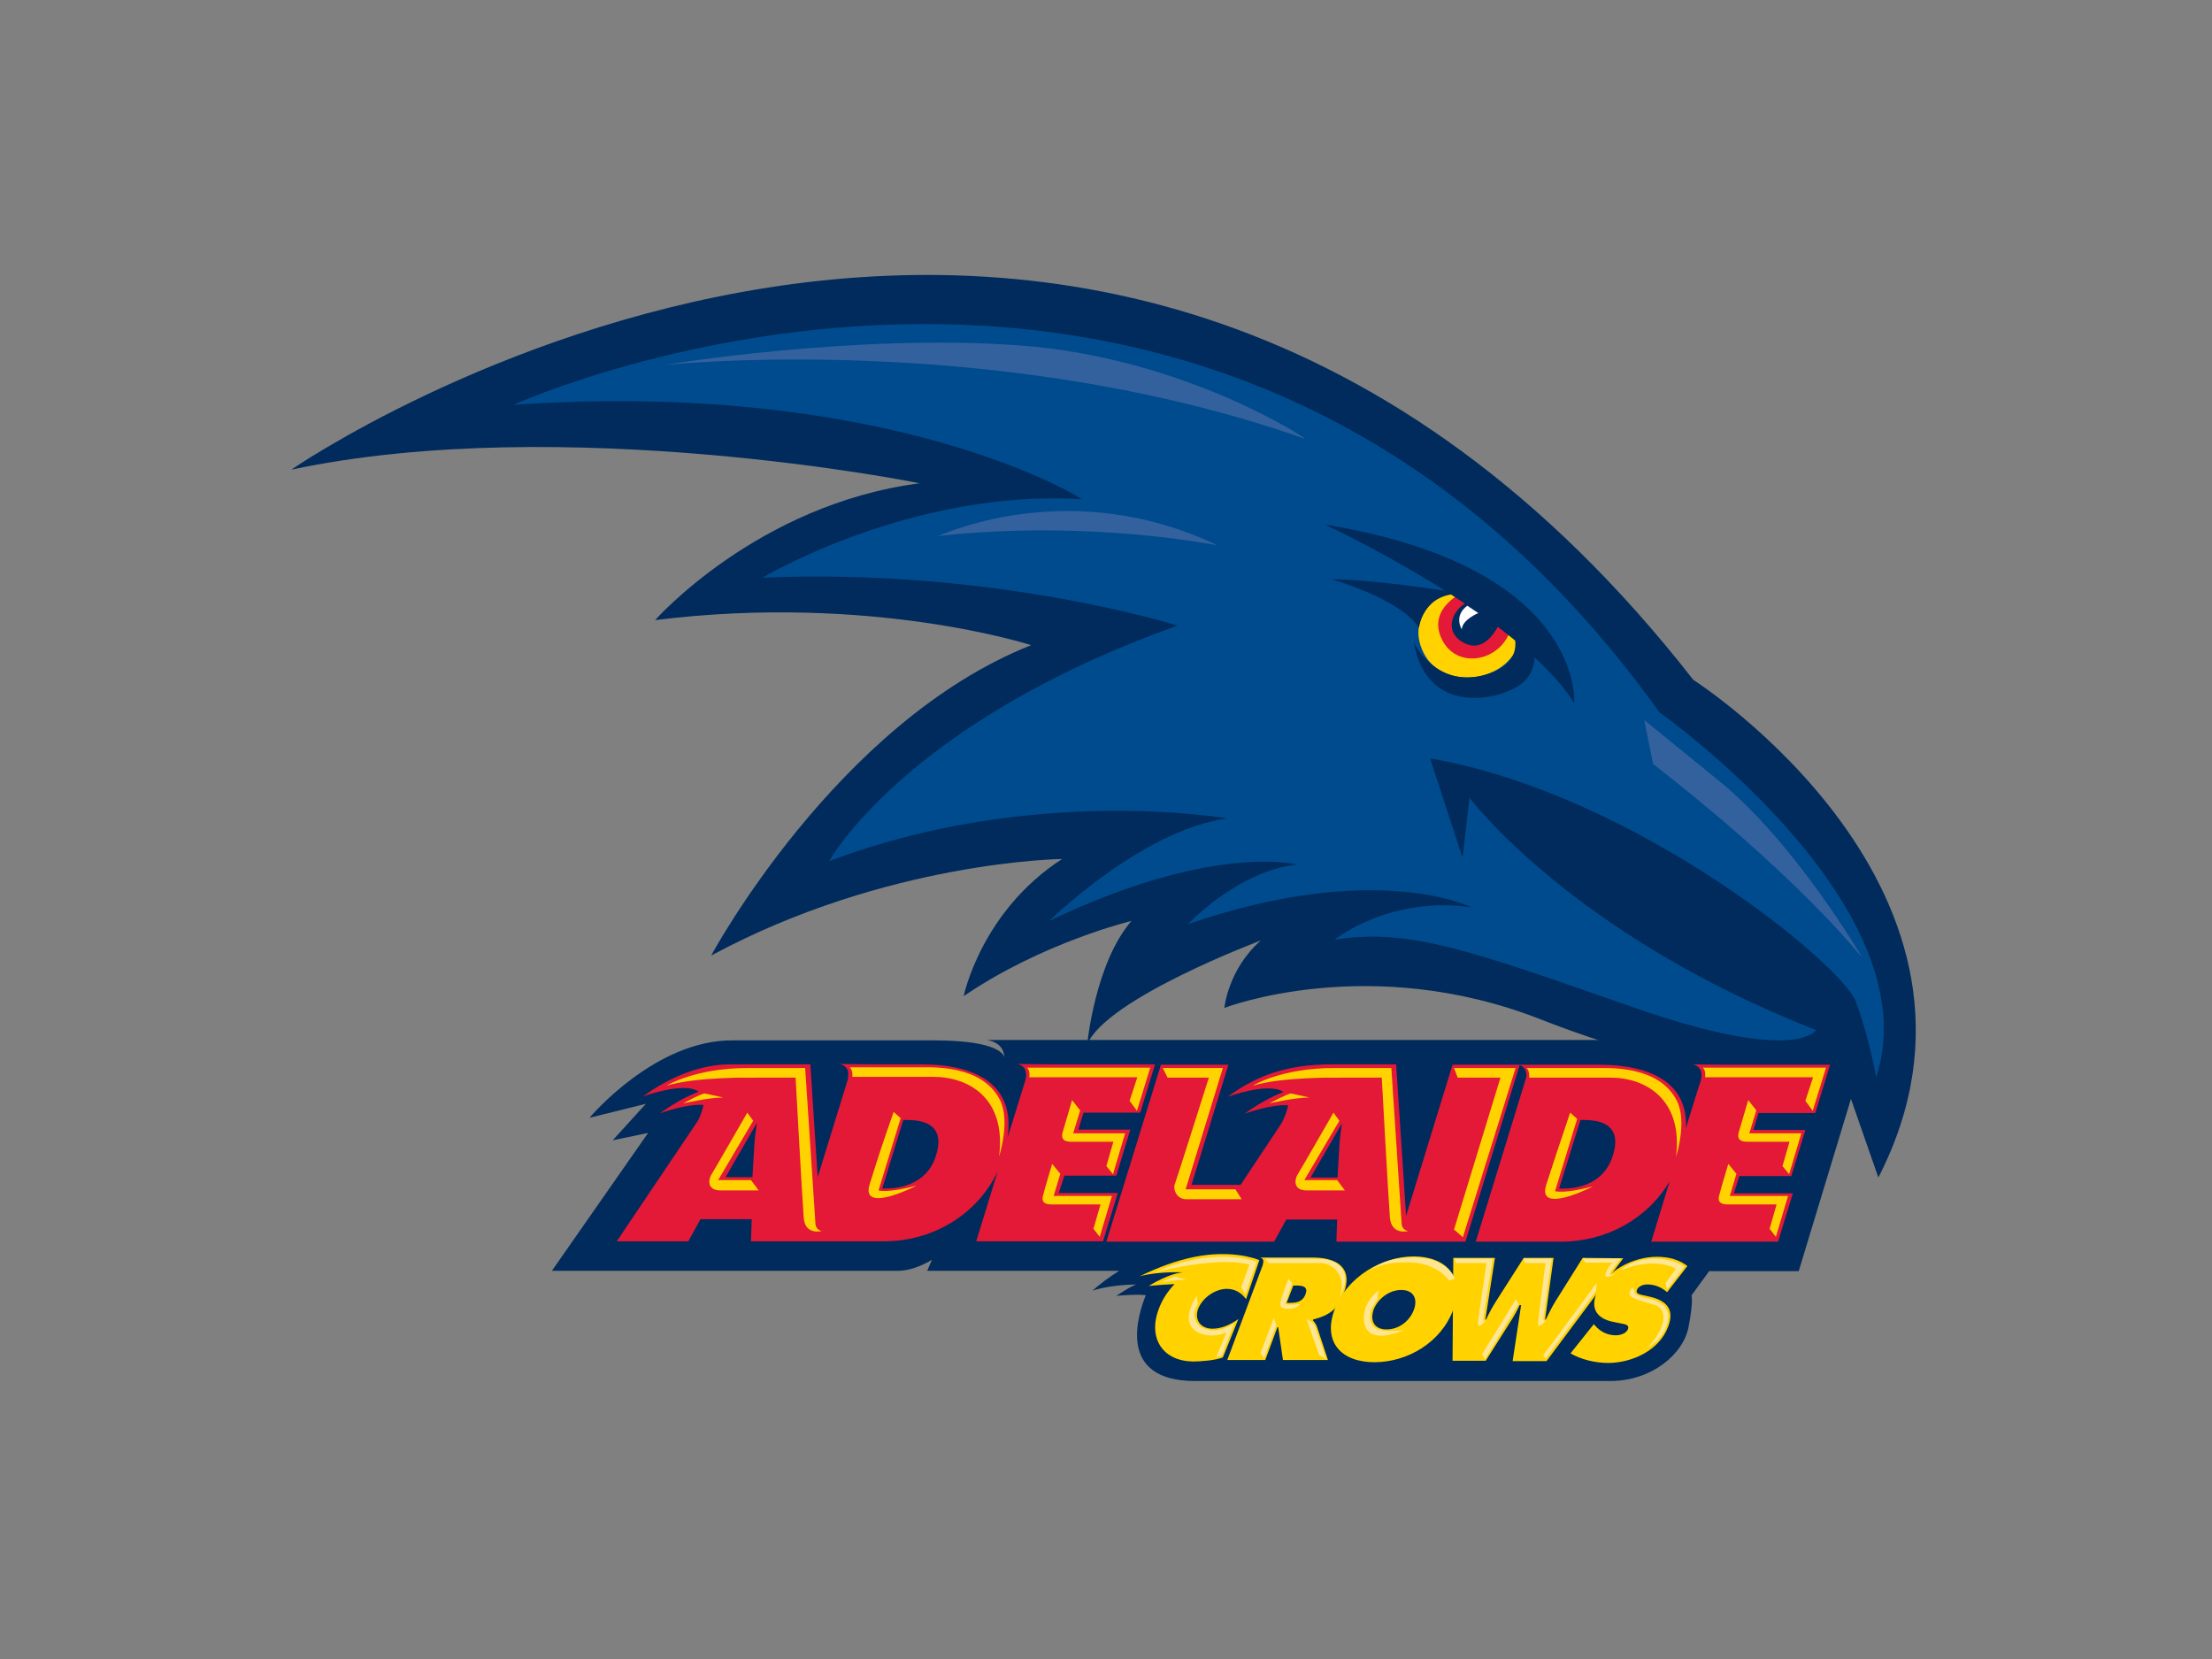 <?xml version="1.0" encoding="utf-8"?>
<!-- Generator: Adobe Illustrator 26.0.3, SVG Export Plug-In . SVG Version: 6.00 Build 0)  -->
<svg version="1.0" id="katman_1" xmlns="http://www.w3.org/2000/svg" xmlns:xlink="http://www.w3.org/1999/xlink" x="0px" y="0px"
	 viewBox="0 0 600 450" style="enable-background:new 0 0 600 450;" xml:space="preserve">
<rect x="0" y="0" width="600" height="450" fill="#808080" stroke="none"/>
<style type="text/css">
	.st0{fill-rule:evenodd;clip-rule:evenodd;fill:#002B5C;}
	
		.st1{clip-path:url(#SVGID_00000075850256332166524770000014809043113419771327_);fill-rule:evenodd;clip-rule:evenodd;fill:#FFD200;}
	
		.st2{clip-path:url(#SVGID_00000075850256332166524770000014809043113419771327_);fill-rule:evenodd;clip-rule:evenodd;fill:#002B5C;}
	
		.st3{clip-path:url(#SVGID_00000075850256332166524770000014809043113419771327_);fill-rule:evenodd;clip-rule:evenodd;fill:#E31937;}
	
		.st4{clip-path:url(#SVGID_00000075850256332166524770000014809043113419771327_);fill-rule:evenodd;clip-rule:evenodd;fill:#004B8D;}
	.st5{fill-rule:evenodd;clip-rule:evenodd;fill:#004B8D;}
	.st6{fill-rule:evenodd;clip-rule:evenodd;fill:#33619E;}
	.st7{fill-rule:evenodd;clip-rule:evenodd;fill:#FFD200;}
	.st8{fill-rule:evenodd;clip-rule:evenodd;fill:#E31937;}
	.st9{fill-rule:evenodd;clip-rule:evenodd;fill:#FFE694;}
	.st10{fill-rule:evenodd;clip-rule:evenodd;fill:#FFFFFF;}
</style>
<g>
	<path class="st0" d="M310.8,351.3c-3.2-0.3-8,0.2-8,0.2c4.2-2.8,5.4-3.1,5.6-3.1c-7.8,0.1-12.1,1.7-12.1,1.7c2.3-2,4.7-3.8,7.3-5.4
		h-52.1l1.3-3c0,0-4.7,3-9.1,3l-94,0l26.1-37.4l-9.6,2l9-9.9l-15.3,3.8c0,0,17.8-21.3,39.1-21c4.7,0,40.1,0,54.2,0
		c18.3,0,19.2,4.2,19.2,4.7c0-4.4-4.8-4.8-4.8-4.8h76.8l5.1,0h92l63.2,7.3l-16.8,55.4h-24.3l-4.8,6.6c0,0,0.6,1.4-0.8,8.6
		c-1.4,7.3-10,14.6-21.2,14.6c-17.2,0-88.3,0-112.8,0C302.9,374.5,308.6,356.8,310.8,351.3"/>
	<g>
		<defs>
			<rect id="SVGID_1_" x="79" y="74.6" width="441" height="300.8"/>
		</defs>
		<clipPath id="SVGID_00000079460059349513683830000008321044183339659941_">
			<use xlink:href="#SVGID_1_"  style="overflow:visible;"/>
		</clipPath>
		
			<path style="clip-path:url(#SVGID_00000079460059349513683830000008321044183339659941_);fill-rule:evenodd;clip-rule:evenodd;fill:#FFD200;" d="
			M341.6,341.8l-3.6,10.6c-1.1-1.5-2.8-2.8-5.2-2.8c-3.2,0-6.6,2.4-7.8,5.4c-1.1,3.1,0.7,5.4,3.9,5.4c2.4,0,4.7-1,7-2.6l-4.2,10.4
			c-2,0.8-6.1,1.1-7.9,1.1c-8.3,0-12.5-6.2-9.5-14.2c0.9-2.5,2.4-4.8,4.3-6.8c-2.3,0.1-4.7,0.3-7,0.5c5.3-3.2,8.3-3.6,9.4-3.7
			c-7.8-0.2-11.9,1.1-11.9,1.1c10.5-5.1,19.6-7.1,28.6-5.5C339,341,340.4,341.3,341.6,341.8 M320.9,345.2l0.5,0
			C321.4,345.2,321.3,345.2,320.9,345.2"/>
		
			<path style="clip-path:url(#SVGID_00000079460059349513683830000008321044183339659941_);fill-rule:evenodd;clip-rule:evenodd;fill:#002B5C;" d="
			M79,127.4c0,0,218.1-150.7,380.3,57c0,0,90,57.5,50.2,135l-8.4-24.1c0,0-36.6-0.5-83.2-18.8c-46.6-18.3-85.8-3.1-85.8-3.1
			s1-10.5,9.9-18.3c0,0-41.9,15.7-47.1,28.2c0,0,2.1-22,12-33.5c0,0-24.1,5.8-45.5,20.4c0,0,4.7-23,26.7-37.2
			c0,0-47.6,0.5-95.2,26.2c0,0,34-63.3,86.8-84.2c0,0-43.4-14.1-102-6.8c0,0,27.7-31.4,71.7-37.1C249.5,131,152.8,111.7,79,127.4"/>
		
			<path style="clip-path:url(#SVGID_00000079460059349513683830000008321044183339659941_);fill-rule:evenodd;clip-rule:evenodd;fill:#E31937;" d="
			M198.1,288.7h1.7l3.3,0l16.7,0l2,30.6l8.2-26.6c0.1-0.9,0.2-1.8-0.1-2.5c-0.7-1.5-2.3-1.6-2.3-1.6l8.7,0.1h13.6
			c15.3,0,25.5,5.8,23.4,19.9l4.9-15.8c0.2-0.9,0.2-1.9-0.1-2.6c-0.7-1.5-2.3-1.6-2.3-1.6l8.7,0.1l28.8,0l-4,13.1l-15.4,0l-1.4,4.6
			h14.1l-3.8,12.5l-14.1,0l-1.5,4.7l16,0l-4,13.1l-34.4,0l5.8-18.9c-5.6,11.7-17.6,18.9-30.8,18.9l-16.7,0h-19.4l0.2-6H190l-3.3,6
			h-19.4l22-32.7l0.1-0.2c0.8-1.6,1.2-3,1.4-4.1c-4.9-0.3-11.8,2.3-11.8,2.3c3.3-2.4,6.8-4.4,10.5-5.9c-3.9-2.8-15.1,1.3-15.1,1.3
			C181.7,292.1,190,288.7,198.1,288.7L198.1,288.7z M253.9,313.4c2.1-6.7-1.1-9.6-7.8-9.6H245l-5.7,18.6h1.1
			C246.5,322.3,252,319.7,253.9,313.4L253.9,313.4z M196.8,319.3l7.3,0l0.5-8.5c0.1-2,0.4-4.1,0.7-6.2L196.8,319.3z M347.6,304.7
			l0.4-0.8c0.8-1.6,1.2-3,1.4-4.1c-4.9-0.3-11.8,2.3-11.8,2.3c3.3-2.4,6.8-4.4,10.5-5.9c-3.9-2.8-15.1,1.3-15.1,1.3
			c8.6-6.3,16.9-8.8,28.6-8.8c8.2,0,4.3,0,4.3,0h12.8l2.7,41.1l12.6-41l18,0h8.2l13.5,0c14.2,0,24.2,5,23.6,17.2l3.4-11l0.6-1.7
			c0.2-1,0.4-2.1,0-3c-0.7-1.5-2.3-1.6-2.3-1.6l8.6,0.1l28.8,0l-4,13.1l-15.4,0l-1.4,4.6l14.1,0l-3.8,12.5h-14.1l-1.5,4.7h16
			l-4,13.1l-34.4,0l5-16.4c-6,10.2-17.2,16.4-29.4,16.4l-23.2,0l13.7-44.6c0.1-0.7,0-1.3-0.2-1.9c-0.3-0.7-0.9-1.2-1.6-1.4
			l-14.7,47.9l-15.7,0h-2.6l-16.7,0l0.2-6l-13.8,0l-3.3,6H326l-25.9,0l14.8-48h18.3l-10,32.6l13.3,0L347.6,304.7z M437.5,313.4
			c2.1-6.7-1.1-9.6-7.8-9.6l-1,0l-5.8,18.6h1.1C430.1,322.4,435.6,319.7,437.5,313.4L437.5,313.4z M355.5,319.4h7.3l0.5-8.5
			c0.1-2,0.4-4.1,0.7-6.2L355.5,319.4z M355.5,319.4"/>
		
			<path style="clip-path:url(#SVGID_00000079460059349513683830000008321044183339659941_);fill-rule:evenodd;clip-rule:evenodd;fill:#004B8D;" d="
			M139.3,109.8c0,0,189.5-86.2,310.8,83.4c0,0,74.1,52.3,58.8,99.1c0,0-1.9-11.1-5.6-20.8c-3.7-9.7-59.3-56-115.4-65.8l8.8,26.9
			l1.9-16.2c0,0,27.8,37.1,94,63c0,0-5.1,9.3-49.1-6c-44-15.3-61.1-21.8-81.5-18.5c0,0,14.8-12,37.1-8.8c0,0-25.9-13-76.9,4.6
			c0,0,13.4-14.4,29.6-16.2c0,0-22.7-6-67.2,15.3c0,0,25-24.6,48.2-27.8c0,0-52.8-9.3-107.9,11.6c0,0,20.4-37.5,94.5-63.9
			c0,0-49.6-15.7-112.6-13c0,0,40.3-24.1,86.6-21.3C293.5,135.2,241.7,102.8,139.3,109.8"/>
	</g>
	<path class="st5" d="M353.9,119c1.4,0.5-32.4-22-77.3-25.3c-44.8-3.3-96.4,5.3-96.4,5.3S269.9,89.4,353.9,119"/>
	<path class="st6" d="M505.1,259.7c0,0-18.1-31-38.6-47.7L446,195.3l2.4,11.9C448.3,207.3,482.7,233,505.1,259.7 M353.9,119
		c1.4,0.5-32.4-22-77.3-25.3c-44.8-3.3-96.4,5.3-96.4,5.3S269.9,89.4,353.9,119 M254.4,145.4c3.2-1.2,36.8-16.1,75.8,2.5
		C330.2,148,296,140.8,254.4,145.4"/>
	<path class="st7" d="M395.9,158.5c-0.4,0.1-15.9,6.5-9.7,18.7c5.4,10.7,25.5,8,26.4-6"/>
	<path class="st0" d="M401,161.7c0,0-24.8-4.4-39.9-4.6c0,0,18.8,5.3,23.8,13.2C384.9,170.2,386.2,158.2,401,161.7 M415.6,172.1
		c0,0,3,9.1-3.1,13.5c-6.1,4.5-25.5,8.6-29-11.3c0,0,6.5,13.6,21,8.2c14.5-5.4,0.4-20.5,0.4-20.5L415.6,172.1z M415.6,172.1"/>
	<path class="st0" d="M406.5,165.8l-7.2-8.6l-5.8,8.3c0,0-2.9,3.8-0.4,7.1c2.5,3.3,5,5.4,10.4,2.9
		C408.9,173.1,406.5,165.8,406.5,165.8"/>
	<path class="st8" d="M398.1,160c-0.3,0.1-11.3,4.6-7,13.4c4.3,8.9,17.5,5.7,19-4.3c1.5-9.9-2.2-2.8-2.2-2.8s-3.8,12.4-11.3,7.8
		c-6.7-4.1-0.1-12.7,5.4-11.3C407.5,164.3,398.1,160,398.1,160"/>
	<path class="st0" d="M427,190.7c0,0,3-36.9-67.6-48.4C359.4,142.3,411.8,166.6,427,190.7"/>
	<path class="st7" d="M354.1,351.1c-0.8,2.1-2.6,2.3-4.3,2.3H349l1.8-4.7l0.8,0C353.4,348.7,354.9,349,354.1,351.1 M364.5,350.8
		c2.6-7-1.9-9.7-8.5-9.7l-10.8,0l-3.5,0c0,0,0.6,0,0.9,0.6c0.2,0.4,0,1.1-0.1,1.5l-9.6,25.7l10.3,0l3.3-8.9h0.2l1.3,8.9l12.2,0
		l-3-9.1c-0.3-0.8-0.8-1.3-1.1-1.7l0.1-0.2C360.6,356.8,363,355,364.5,350.8"/>
	<path class="st7" d="M380.1,349.9c3.4,0,4.5,2.5,3.4,5.4c-1.2,3.2-4.2,5.3-7.4,5.3c-3.2,0-4.6-2.2-3.5-5.4
		C373.7,352.4,376.7,349.9,380.1,349.9 M383.5,340.8c-8.8,0-18.2,5.7-21.5,14.4c-3.3,8.9,1.9,14.3,10.8,14.3
		c8.9,0,18.1-5.3,21.4-14.3C397.5,346.5,392.3,340.8,383.5,340.8"/>
	<path class="st7" d="M394.2,341.2l-0.2,27.9l9,0l6.9-10.9c0.9-1.4,1.6-2.7,2.3-4.2h0.4l-2.3,15.2l9.2,0l20.8-27.9l-11-0.1
		l-7.4,11.8c-1,1.6-1.8,3.3-2.6,4.9h-0.2l2.3-16.7l-8.1,0l-7.4,11.6c-1.1,1.7-2,3.4-2.8,5.1h-0.2l2.6-16.7L394.2,341.2z
		 M394.2,341.2"/>
	<path class="st7" d="M426,367.1c2.7,1.6,6.6,2.6,10.2,2.6c6.3,0,13.9-3.3,16.3-9.9c1.8-4.7-0.6-7-4.7-8l-2.2-0.5
		c-0.7-0.2-2-0.3-1.6-1.4c0.4-1.1,1.9-1.5,2.8-1.5c2.3,0,4,0.9,5.4,2.1l5.5-7.1c-2.2-1.7-5-2.5-8.3-2.5c-6.3,0-14,3.7-16.5,10.3
		c-1.6,4.4,1,6.7,4.9,7.4l2,0.4c0.9,0.2,2.2,0.3,1.8,1.5c-0.5,1.3-2.3,1.7-3.3,1.7c-2.4,0-4.3-1.1-5.6-2.6l-0.4-0.4L426,367.1z
		 M361.7,301.8c0,0-8.9,15.5-9.8,16.9c-0.6,1-1.4,4.2,2.6,4.2h10.3l-2.1-2.8h-8.9l9.5-16.1L361.7,301.8z M425.9,301.8l1.9,1.7
		l-6,19.6c0,0,2.5,0.8,10.3-1.3c0,0-15.3,7.9-12.7-0.4C422,313.5,422.5,311.8,425.9,301.8 M474.2,298.4c0,0-2.2,7.4-2.5,8.5
		c-0.2,0.7-0.9,2.8,2.2,2.8h11.5l-1.9,6.6l1.8,2.2l3.3-11.1h-14.1l1.9-6.2L474.2,298.4z M468.8,315.7c0,0-2.2,7.3-2.4,8.3
		c-0.2,0.7-0.9,2.7,2.2,2.7h13.3l-1.9,6.6l1.7,2.2l3.3-11.1h-15.8l1.8-6L468.8,315.7z M361.8,289.7l15.6,0c0,0,2.8,42.2,2.8,42.4
		c0.1,0.9,0.8,1.7,1.8,1.8c0,0-4.6,1.3-5-3.7c-0.4-5-2.2-37.9-2.2-37.9l-14.6,0L361.8,289.7z M315.4,289.7l1.3,2.6h11.2
		c0,0-8.8,27.8-9.3,29.1c-0.4,1.3,0.6,3.9,3.2,3.9h15l-1.7-2.7h-13.5l10.1-32.9H315.4z M315.4,289.7"/>
	<path class="st9" d="M343.2,341.4l0.9,1.2c0,0,9.8,0,14,0c3.7,0,7.4,3.8,5.2,9.3c0,0,2.5-3.7,1.2-6.8c-1.2-2.9-4-3.5-6.3-3.6
		C355.4,341.4,343.2,341.4,343.2,341.4 M337.8,351.2l-1.1-2.1l2.2-6.1c0,0-3.8-1.1-10.4-0.5c-7.5,0.6-15.2,2.6-15.2,2.6
		s14-7.1,27.6-2.9L337.8,351.2z M324.6,351.5c0,0-3,4.3-1.9,7.5c1.1,3.2,6.3,4.1,10,2.4l-2.8,6.7l1.5-0.4l3.4-8.8c0,0-3,2.3-6.4,1.9
		c-3.4-0.3-5.8-3.2-3.5-7.1L324.6,351.5z M324.6,351.5"/>
	<path class="st9" d="M318.8,346.3c-0.5,0-3.8,1.5-3.8,1.5s4.4-0.7,6.8-0.7"/>
	<path class="st7" d="M350.2,296.6c-0.9,0-5.9,2.7-5.9,2.7s6.8-1.6,10.9-1.6"/>
	<path class="st9" d="M346.2,359.4l-0.7-1.9l-3.6,9.6l1,1.3L346.2,359.4z M354.4,357.8l3.4,9.7l1.9,1.2c0,0-2.8-8.5-3-9
		C356.2,358.6,354.4,357.8,354.4,357.8 M349.5,346.8c0,0-2.2,5.7-2.2,6.7c0,1,0.1,1.5,2.4,1.5c1.2,0,2.3-0.5,3.1-1.3
		c0,0-3.2,0.4-4.2,0l1.9-5.6L349.5,346.8z M373.9,350c0,0-4.6,3.4-3.9,8.5c0.7,5.1,6.1,4.2,10.9,2.3c0,0-3.9,0.3-5.2,0.2
		c-1.3-0.1-5-0.6-3.8-5.6c0.3-1.1,1.7-2.8,1.7-2.8L373.9,350z M370.6,345.2c0,0,3.8-3.2,8.7-3.8c4.9-0.7,12.4-0.7,15.4,5.5l-1.7,0.4
		c0,0-3.1-4.9-11.2-4.9C373.6,342.3,370.6,345.2,370.6,345.2 M394.5,341.4l0.5,1.2l8.2,0c0,0-2.3,15.3-2.3,16.2
		c-0.1,2.2,2.2-0.7,2.2-0.7s-1,0.8-0.7-0.9c0.1-0.7,2.5-15.8,2.5-15.8L394.5,341.4z M413.3,341.4l0.4,1.2l5.5,0c0,0-2,15.3-2,16.2
		c-0.1,2.2,2.2-0.7,2.2-0.7s-1,0.8-0.7-0.9c0.1-0.7,2.2-15.8,2.2-15.8L413.3,341.4z M402.8,368.7l-0.8-1.4l9.2-14.9l0.7,1.3
		L402.8,368.7z M419.2,368.6l-0.6-1l14.5-19.6l-0.2,2.2L419.2,368.6z M429.3,341.4l10.4,0c0,0-3.7,4.3-2.9,4.3
		c0.8,0.1,1.8-0.4,1.8-0.4s-3.8,2.2-3.1,0.2c0.7-2,1.9-3,1.9-3l-7.3,0L429.3,341.4L429.3,341.4z M439.5,344.6c0,0,1.9-2.1,6.8-3
		c4.3-0.8,9.1,0.7,10.6,2l-4.7,6.1l-0.5-1.6l2.9-3.9C454.7,344.1,449,340.7,439.5,344.6 M442.8,349.2c0,0-1.9,1.8,0.1,2.8
		c2,0.9,3.6,1.3,5.8,1.9c3.4,0.9,3.8,5.7-1.7,11.5c0,0,3.9-1.6,5.3-6.6c1.1-4.1-1.9-5.8-4.5-6.4c-1.8-0.4-4.9-1-4.4-2.2L442.8,349.2
		z M442.8,349.2"/>
	<path class="st7" d="M394.4,289.7h16.7l-14.3,45.9l-2.4-2.1l12.6-41.2l-11.6,0L394.4,289.7z M394.4,289.7"/>
	<path class="st10" d="M401,166.3c0,0-4.3,1.7-4.5,4.4c0,0-2.3-3.6,1.5-6.4L401,166.3z M401,166.3"/>
	<path class="st7" d="M339.8,294.5c0,0,7.6-4.8,22-4.8l2,2.6C363.8,292.3,347.8,292,339.8,294.5 M202.7,301.8c0,0-8.9,15.5-9.8,16.9
		c-0.6,1-1.4,4.2,2.6,4.2h10.3l-2.1-2.8h-8.9l9.5-16.1L202.7,301.8z M202.8,289.7l15.6,0c0,0,2.8,42.2,2.8,42.4
		c0.1,0.9,0.8,1.7,1.7,1.8c0,0-4.6,1.3-4.9-3.7c-0.4-5-2.2-37.9-2.2-37.9l-14.6,0L202.8,289.7z M191.2,296.6c-1,0-5.9,2.7-5.9,2.7
		s6.8-1.6,10.9-1.6"/>
	<path class="st7" d="M180.8,294.5c0,0,7.6-4.8,22-4.8l1.9,2.6C204.8,292.3,188.8,292,180.8,294.5 M461.9,289.6
		c0.4,0.4,0.8,1.2,0.6,2.6h29.3l-2.1,6.4l2,2.7l3.6-11.7H461.9z M290.8,298.4c0,0-2.2,7.4-2.5,8.5c-0.2,0.7-0.9,2.8,2.2,2.8H302
		l-1.9,6.6l1.8,2.2l3.3-11.1h-14.1l1.9-6.2L290.8,298.4z M285.4,315.7c0,0-2.2,7.3-2.4,8.3c-0.2,0.7-0.9,2.7,2.2,2.7h13.3l-1.9,6.6
		l1.7,2.2l3.3-11.1h-15.8l1.8-6L285.4,315.7z M278.6,289.6c0.4,0.4,0.8,1.2,0.6,2.6h29.3l-2.1,6.4l2,2.7l3.6-11.7H278.6z
		 M454.9,298.7c-3.6-7.3-12.2-9-19.8-9h-21c0.4,0.4,0.8,1.2,0.7,2.6h22c9.7,0,19.8,6,17.8,21.6C454.6,313.8,457.7,304.4,454.9,298.7
		 M242.4,301.6l1.9,1.7l-6,19.6c0,0,2.5,0.8,10.3-1.3c0,0-15.3,7.9-12.7-0.4C238.4,313.3,238.9,311.6,242.4,301.6 M271.3,298.5
		c-3.6-7.3-12.2-9-19.8-9h-21c0.4,0.4,0.8,1.2,0.7,2.6h22c9.8,0,19.8,6,17.8,21.6C271,313.7,274.1,304.2,271.3,298.5"/>
</g>
</svg>
